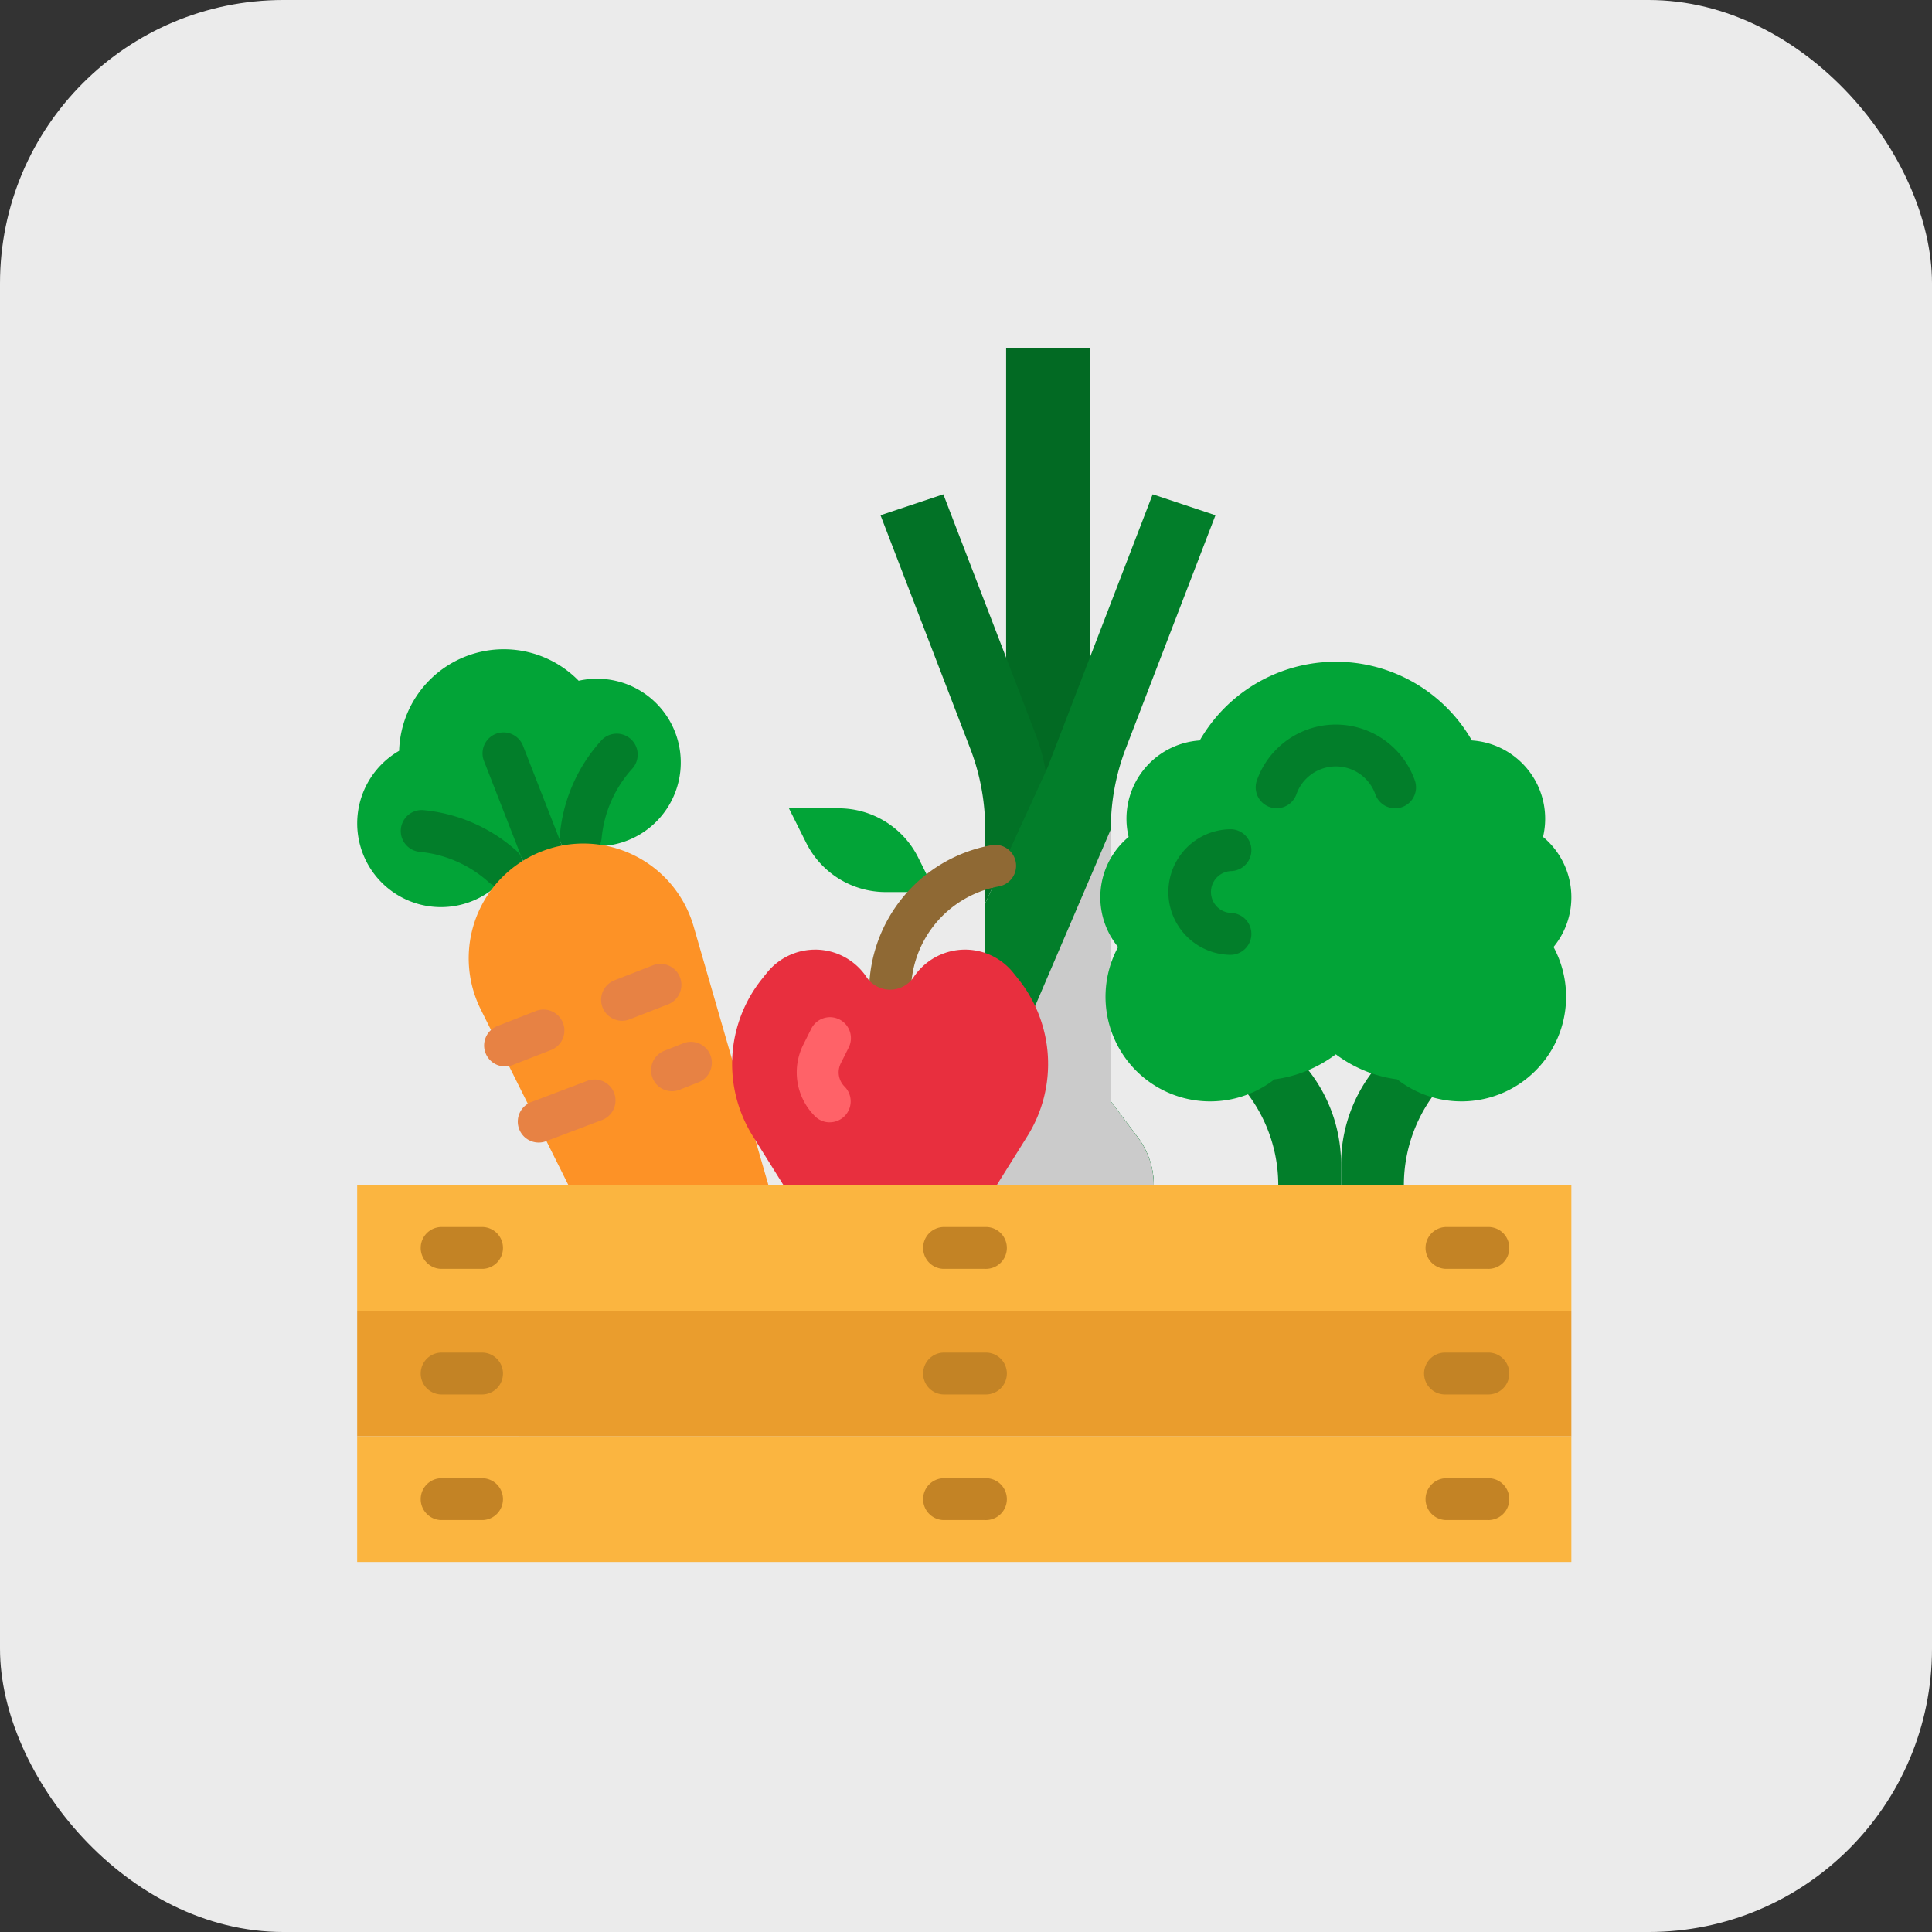 <svg xmlns="http://www.w3.org/2000/svg" width="75" height="75" viewBox="0 0 75 75">
  <rect x="0" y="0" width="75" height="75" fill="#333333" stroke="none"/>
  <g id="flat" transform="translate(177.5 72.5)">
    <rect id="Rectangle_1509" data-name="Rectangle 1509" width="75" height="75" rx="11" transform="translate(-177.5 -72.5)" fill="#ebebeb"/>
    <g id="Group_116" data-name="Group 116" transform="translate(-187.635 -83)">
      <path id="Path_319" data-name="Path 319" d="M32.6,140.437a4.065,4.065,0,0,0-6.97,2.72,3.251,3.251,0,1,0,4.589,4.149,4.068,4.068,0,0,0,1.815-.708,3.251,3.251,0,1,0,.566-6.161Z" transform="translate(-0.001 -103.51)" fill="#02a437"/>
      <path id="Path_320" data-name="Path 320" d="M74.29,176.625a.813.813,0,0,1-.757-.518l-1.477-3.785a.813.813,0,1,1,1.514-.591l1.478,3.785a.813.813,0,0,1-.757,1.108Z" transform="translate(-43.124 -132.259)" fill="#027e2a"/>
      <path id="Path_321" data-name="Path 321" d="M102.262,176.36c-.025,0-.05,0-.075,0a.813.813,0,0,1-.735-.884,6.3,6.3,0,0,1,1.591-3.628.813.813,0,1,1,1.206,1.09,4.668,4.668,0,0,0-1.178,2.687A.813.813,0,0,1,102.262,176.36Z" transform="translate(-69.581 -132.586)" fill="#027e2a"/>
      <path id="Path_322" data-name="Path 322" d="M44.525,203.676a.81.81,0,0,1-.545-.21,4.667,4.667,0,0,0-2.687-1.178.813.813,0,0,1,.149-1.619,6.3,6.3,0,0,1,3.628,1.591.813.813,0,0,1-.545,1.416Z" transform="translate(-14.873 -158.72)" fill="#027e2a"/>
      <path id="Path_323" data-name="Path 323" d="M79.008,229.26l-6.057,2.364-5.837-11.7a4.453,4.453,0,1,1,8.262-3.224Z" transform="translate(-38.314 -170.234)" fill="#fd9226"/>
      <path id="Path_324" data-name="Path 324" d="M272,24h3.251V46.755H272Z" transform="translate(-222.807)" fill="#026a23"/>
      <path id="Path_325" data-name="Path 325" d="M230.411,90.762a7.011,7.011,0,0,0-.384-1.429L226.438,80,224,80.813l3.481,9.051A8.731,8.731,0,0,1,228.063,93v2.884Z" transform="translate(-179.683 -50.311)" fill="#027226"/>
      <path id="Path_326" data-name="Path 326" d="M255.2,104.964a3.09,3.09,0,0,1,0,3.708l-.011.015a3.454,3.454,0,0,1-2.763,1.382H251a3.454,3.454,0,0,1-2.763-1.382l-.011-.015a3.09,3.09,0,0,1,0-3.708l1.047-1.4V95.884l2.348-5.122.09-.2L255.774,80l2.438.813-3.481,9.051A8.73,8.73,0,0,0,254.149,93v10.568Z" transform="translate(-200.893 -50.311)" fill="#027e2a"/>
      <path id="Path_327" data-name="Path 327" d="M255.2,223.642l-.011.015a3.441,3.441,0,0,1-1.308,1.06l-4.859-.3a3.422,3.422,0,0,1-.781-.756l-.011-.015a3.09,3.09,0,0,1,0-3.708l.072-.1.975-.488,4.876-11.38v10.568l1.047,1.4A3.09,3.09,0,0,1,255.2,223.642Z" transform="translate(-200.893 -165.282)" fill="#027e2a"/>
      <g id="Group_114" data-name="Group 114" transform="translate(28.931 47.91)">
        <path id="Path_328" data-name="Path 328" d="M73.353,279.039a.813.813,0,0,1-.3-1.57l1.514-.591a.813.813,0,0,1,.591,1.514l-1.514.591A.813.813,0,0,1,73.353,279.039Z" transform="translate(-72.539 -275.05)" fill="#e78244"/>
        <path id="Path_329" data-name="Path 329" d="M118.07,261.589a.813.813,0,0,1-.3-1.57l1.514-.591a.813.813,0,0,1,.591,1.514l-1.514.591A.812.812,0,0,1,118.07,261.589Z" transform="translate(-112.714 -259.373)" fill="#e78244"/>
        <path id="Path_330" data-name="Path 330" d="M86.214,306.161a.813.813,0,0,1-.3-1.57l2.146-.813a.813.813,0,1,1,.591,1.514l-2.147.813A.812.812,0,0,1,86.214,306.161Z" transform="translate(-84.093 -299.217)" fill="#e78244"/>
        <path id="Path_331" data-name="Path 331" d="M137.157,291.108a.813.813,0,0,1-.3-1.57l.757-.3a.813.813,0,0,1,.591,1.514l-.757.3a.814.814,0,0,1-.3.056Z" transform="translate(-129.862 -286.158)" fill="#e78244"/>
      </g>
      <path id="Path_332" data-name="Path 332" d="M189,200h1.929a3.454,3.454,0,0,1,3.089,1.91l.67,1.341H192.76a3.454,3.454,0,0,1-3.089-1.909Z" transform="translate(-148.239 -158.121)" fill="#02a437"/>
      <path id="Path_333" data-name="Path 333" d="M220.446,220.5a.813.813,0,0,1-.813-.813,5.785,5.785,0,0,1,4.638-5.657l.079-.016a.813.813,0,1,1,.319,1.594l-.079.016a4.155,4.155,0,0,0-3.331,4.063A.813.813,0,0,1,220.446,220.5Z" transform="translate(-175.76 -170.698)" fill="#8f6934"/>
      <path id="Path_334" data-name="Path 334" d="M255.2,223.642l-.011.015a3.441,3.441,0,0,1-1.308,1.06l-4.859-.3a3.422,3.422,0,0,1-.781-.756l-.011-.015a3.09,3.09,0,0,1,0-3.708l.072-.1.975-.488,4.876-11.38v10.568l1.047,1.4A3.09,3.09,0,0,1,255.2,223.642Z" transform="translate(-200.893 -165.282)" fill="#cbcbcb"/>
      <path id="Path_335" data-name="Path 335" d="M170.488,254a2.4,2.4,0,0,1,2,1.069,1.1,1.1,0,0,0,1.826,0,2.4,2.4,0,0,1,3.871-.168l.191.238a5.282,5.282,0,0,1,.355,6.1l-1.586,2.537a1.678,1.678,0,0,1-2.61.3,1.6,1.6,0,0,0-2.268,0,1.678,1.678,0,0,1-2.61-.3l-1.586-2.537a5.282,5.282,0,0,1,.355-6.1l.191-.238a2.4,2.4,0,0,1,1.874-.9Z" transform="translate(-128.712 -206.636)" fill="#e82f3e"/>
      <path id="Path_336" data-name="Path 336" d="M193.272,284.059a.81.81,0,0,1-.575-.238,2.4,2.4,0,0,1-.451-2.779l.3-.6a.813.813,0,1,1,1.454.727l-.3.6a.781.781,0,0,0,.146.9.813.813,0,0,1-.574,1.388Z" transform="translate(-150.926 -229.99)" fill="#ff6268"/>
      <path id="Path_337" data-name="Path 337" d="M24,392H71.135v4.876H24Z" transform="translate(0 -330.617)" fill="#ea9d2d"/>
      <path id="Path_338" data-name="Path 338" d="M50.438,409.625H48.813a.813.813,0,0,1,0-1.625h1.625a.813.813,0,0,1,0,1.625Z" transform="translate(-21.562 -344.992)" fill="#c38325"/>
      <path id="Path_339" data-name="Path 339" d="M434.438,409.625h-1.625a.813.813,0,1,1,0-1.625h1.625a.813.813,0,1,1,0,1.625Z" transform="translate(-366.554 -344.992)" fill="#c38325"/>
      <path id="Path_340" data-name="Path 340" d="M24,440H71.135v4.876H24Z" transform="translate(0 -373.741)" fill="#fbb540"/>
      <g id="Group_115" data-name="Group 115" transform="translate(26.438 63.008)">
        <path id="Path_341" data-name="Path 341" d="M50.438,457.625H48.813a.813.813,0,0,1,0-1.625h1.625a.813.813,0,0,1,0,1.625Z" transform="translate(-48 -451.124)" fill="#c38325"/>
        <path id="Path_342" data-name="Path 342" d="M242.438,409.625h-1.625a.813.813,0,0,1,0-1.625h1.625a.813.813,0,1,1,0,1.625Z" transform="translate(-220.496 -408)" fill="#c38325"/>
        <path id="Path_343" data-name="Path 343" d="M242.438,457.625h-1.625a.813.813,0,0,1,0-1.625h1.625a.813.813,0,1,1,0,1.625Z" transform="translate(-220.496 -451.124)" fill="#c38325"/>
        <path id="Path_344" data-name="Path 344" d="M434.438,457.625h-1.625a.813.813,0,0,1,0-1.625h1.625a.813.813,0,1,1,0,1.625Z" transform="translate(-392.992 -451.124)" fill="#c38325"/>
      </g>
      <path id="Path_345" data-name="Path 345" d="M352,288.813l.714.714a5.886,5.886,0,0,1,1.724,4.162h2.438v-.813a5.886,5.886,0,0,0-1.724-4.162l-.714-.714Z" transform="translate(-294.681 -237.182)" fill="#027e2a"/>
      <path id="Path_346" data-name="Path 346" d="M404.876,288.813l-.714.714a5.886,5.886,0,0,0-1.724,4.162H400v-.813a5.886,5.886,0,0,1,1.724-4.162l.714-.714Z" transform="translate(-337.805 -237.182)" fill="#027e2a"/>
      <path id="Path_347" data-name="Path 347" d="M326.287,153.142a3.042,3.042,0,0,0-1.1-2.343,3.046,3.046,0,0,0-2.762-3.745,6.093,6.093,0,0,0-10.564,0A3.046,3.046,0,0,0,309.1,150.8a3.046,3.046,0,0,0-.409,4.273,4.063,4.063,0,0,0,6.07,5.137,5.053,5.053,0,0,0,2.382-.972,5.052,5.052,0,0,0,2.382.972,4.063,4.063,0,0,0,6.07-5.137A3.034,3.034,0,0,0,326.287,153.142Z" transform="translate(-255.152 -107.81)" fill="#02a437"/>
      <path id="Path_348" data-name="Path 348" d="M372.775,171.249a.813.813,0,0,1-.766-.542,1.626,1.626,0,0,0-3.066,0,.813.813,0,0,1-1.533-.542,3.252,3.252,0,0,1,6.131,0,.813.813,0,0,1-.766,1.084Z" transform="translate(-308.483 -129.371)" fill="#027e2a"/>
      <path id="Path_349" data-name="Path 349" d="M336.438,212.876a2.438,2.438,0,0,1,0-4.876.813.813,0,0,1,0,1.625.813.813,0,0,0,0,1.625.813.813,0,0,1,0,1.625Z" transform="translate(-278.509 -165.309)" fill="#027e2a"/>
      <path id="Path_350" data-name="Path 350" d="M24,344H71.135v4.876H24Z" transform="translate(0 -287.493)" fill="#fbb540"/>
      <path id="Path_351" data-name="Path 351" d="M50.438,361.625H48.813a.813.813,0,0,1,0-1.625h1.625a.813.813,0,0,1,0,1.625Z" transform="translate(-21.562 -301.868)" fill="#c38325"/>
      <path id="Path_352" data-name="Path 352" d="M434.438,361.625h-1.625a.813.813,0,0,1,0-1.625h1.625a.813.813,0,1,1,0,1.625Z" transform="translate(-366.554 -301.868)" fill="#c38325"/>
      <path id="Path_353" data-name="Path 353" d="M242.438,361.625h-1.625a.813.813,0,0,1,0-1.625h1.625a.813.813,0,1,1,0,1.625Z" transform="translate(-194.058 -301.868)" fill="#c38325"/>
    </g>
  </g>
</svg>
